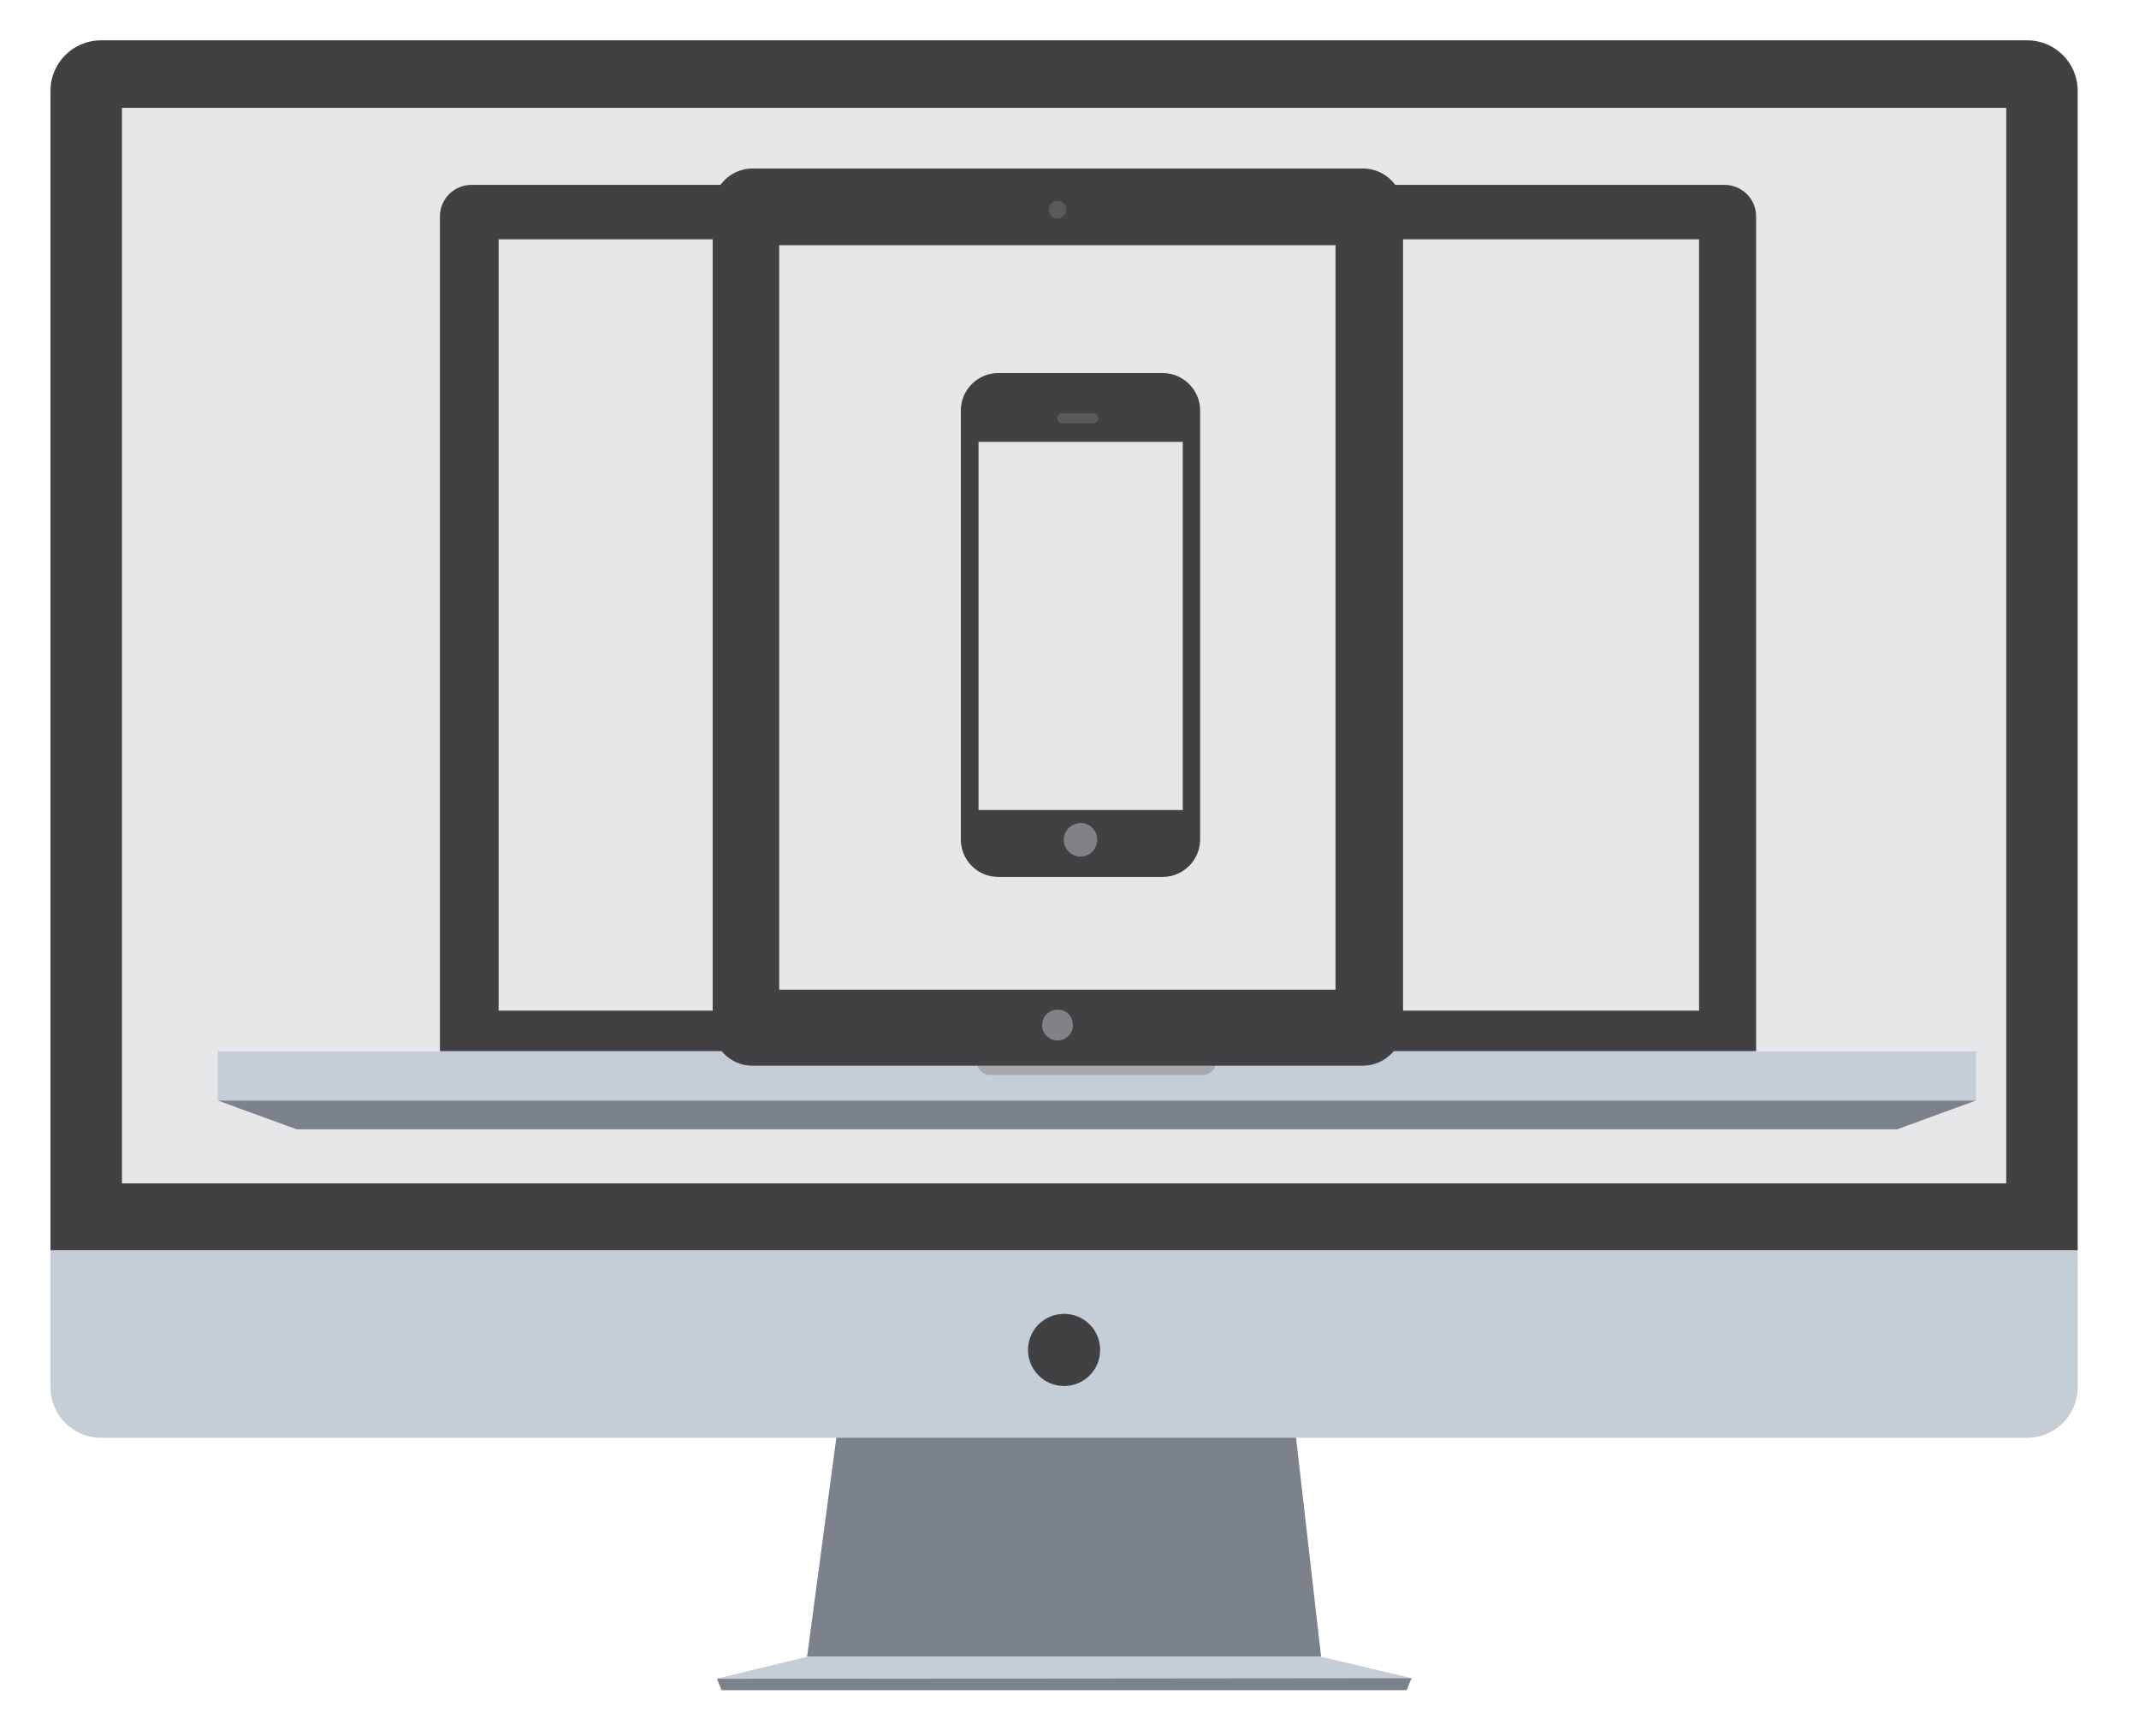 <?xml version="1.0" encoding="utf-8"?>
<!-- Generator: Adobe Illustrator 19.0.0, SVG Export Plug-In . SVG Version: 6.00 Build 0)  -->
<svg version="1.1" id="layout" xmlns="http://www.w3.org/2000/svg" xmlns:xlink="http://www.w3.org/1999/xlink" x="0px" y="0px"
	 viewBox="0 0 652.5 529.5" style="enable-background:new 0 0 652.5 529.5;" xml:space="preserve">
<style type="text/css">
	.st0{fill:#7C828B;}
	.st1{fill:#C5CED6;}
	.st2{fill:#414042;}
	.st3{fill:#E6E7E8;}
	.st4{fill:#808285;}
	.st5{fill:#A7A9AC;}
	.st6{fill:#58595B;}
</style>
<g id="desktop">
	<polygon id="XMLID_49_" class="st0" points="403,505.4 246.2,505.4 255.2,438 395.3,438 	"/>
	<path id="XMLID_48_" class="st1" d="M15.4,381.5v41.7c0,8.5,6.9,15.4,15.4,15.4h587.6c8.5,0,15.4-6.9,15.4-15.4v-41.7H15.4z"/>
	<path id="XMLID_47_" class="st2" d="M633.8,27.7c0-8.5-6.9-15.4-15.4-15.4H30.8c-8.5,0-15.4,6.9-15.4,15.4v353.7h618.4V27.7z"/>
	<rect id="XMLID_46_" x="37.2" y="32.9" class="st3" width="574.8" height="328.1"/>
	<polygon id="XMLID_45_" class="st1" points="246.2,505.4 403,505.4 430.6,511.9 218.6,512.1 	"/>
	<polygon id="XMLID_44_" class="st0" points="429.1,515.6 220.1,515.6 218.7,512.1 430.6,511.9 	"/>
	<path id="XMLID_43_" class="st2" d="M335.6,411.8c0,6.1-4.9,11-11,11c-6.1,0-11-4.9-11-11c0-6.1,4.9-11,11-11
		C330.7,400.8,335.6,405.7,335.6,411.8z"/>
</g>
<g id="lapi">
	<path id="XMLID_38_" class="st2" d="M526.1,56.4H143.8c-5.3,0-9.6,4.3-9.6,9.6v254.7h401.5V66C535.7,60.7,531.4,56.4,526.1,56.4z"
		/>
	<rect id="XMLID_37_" x="152.1" y="73" class="st3" width="366.2" height="235.3"/>
	<polygon id="XMLID_36_" class="st0" points="578.7,344.5 90.5,344.5 66.4,335.7 602.8,335.7 	"/>
	<path id="XMLID_35_" class="st4" d="M336.3,66.3c0,0.9-0.8,1.7-1.7,1.7c-0.9,0-1.7-0.8-1.7-1.7c0-0.9,0.8-1.7,1.7-1.7
		C335.5,64.6,336.3,65.4,336.3,66.3z"/>
	<rect id="XMLID_34_" x="291" y="320.7" class="st5" width="86.9" height="8.8"/>
	<path id="XMLID_33_" class="st1" d="M371,320.7v3.2c0,2.2-1.8,4-4,4h-65c-2.2,0-4-1.8-4-4v-3.2H66.4v15h536.4v-15H371z"/>
</g>
<g id="tab">
	<path id="XMLID_6_" class="st2" d="M427.9,313c0,6.7-5.5,12.1-12.2,12.1H229.5c-6.7,0-12.1-5.5-12.1-12.1V63.6
		c0-6.7,5.5-12.2,12.1-12.2h186.3c6.7,0,12.2,5.5,12.2,12.2V313z"/>
	<rect id="XMLID_5_" x="237.7" y="74.8" class="st3" width="169.7" height="227.1"/>
	<path id="XMLID_4_" class="st6" d="M325.3,64c0,1.5-1.2,2.7-2.7,2.7c-1.5,0-2.7-1.2-2.7-2.7c0-1.5,1.2-2.7,2.7-2.7
		C324.1,61.3,325.3,62.5,325.3,64z"/>
	<path id="XMLID_3_" class="st4" d="M327.3,312.7c0,2.6-2.1,4.7-4.7,4.7c-2.6,0-4.7-2.1-4.7-4.7c0-2.6,2.1-4.7,4.7-4.7
		C325.2,307.9,327.3,310,327.3,312.7z"/>
</g>
<g id="mobile">
	<g id="XMLID_11_">
		<path id="XMLID_12_" class="st2" d="M366.1,256.1c0,6.2-5.1,11.4-11.4,11.4h-50.2c-6.3,0-11.4-5.1-11.4-11.4V125.2
			c0-6.2,5.1-11.4,11.4-11.4h50.2c6.2,0,11.4,5.1,11.4,11.4V256.1z"/>
	</g>
	<rect id="XMLID_10_" x="298.5" y="134.8" class="st3" width="62.3" height="112.3"/>
	<path id="XMLID_9_" class="st4" d="M334.7,256.2c0,2.8-2.3,5.1-5.1,5.1c-2.8,0-5.1-2.3-5.1-5.1c0-2.8,2.3-5.1,5.1-5.1
		C332.4,251,334.7,253.3,334.7,256.2z"/>
	<path id="XMLID_8_" class="st6" d="M335.1,127.6c0,0.8-0.7,1.5-1.5,1.5H324c-0.8,0-1.5-0.7-1.5-1.5l0,0c0-0.8,0.7-1.5,1.5-1.5h9.6
		C334.4,126.1,335.1,126.8,335.1,127.6L335.1,127.6z"/>
</g>
</svg>
